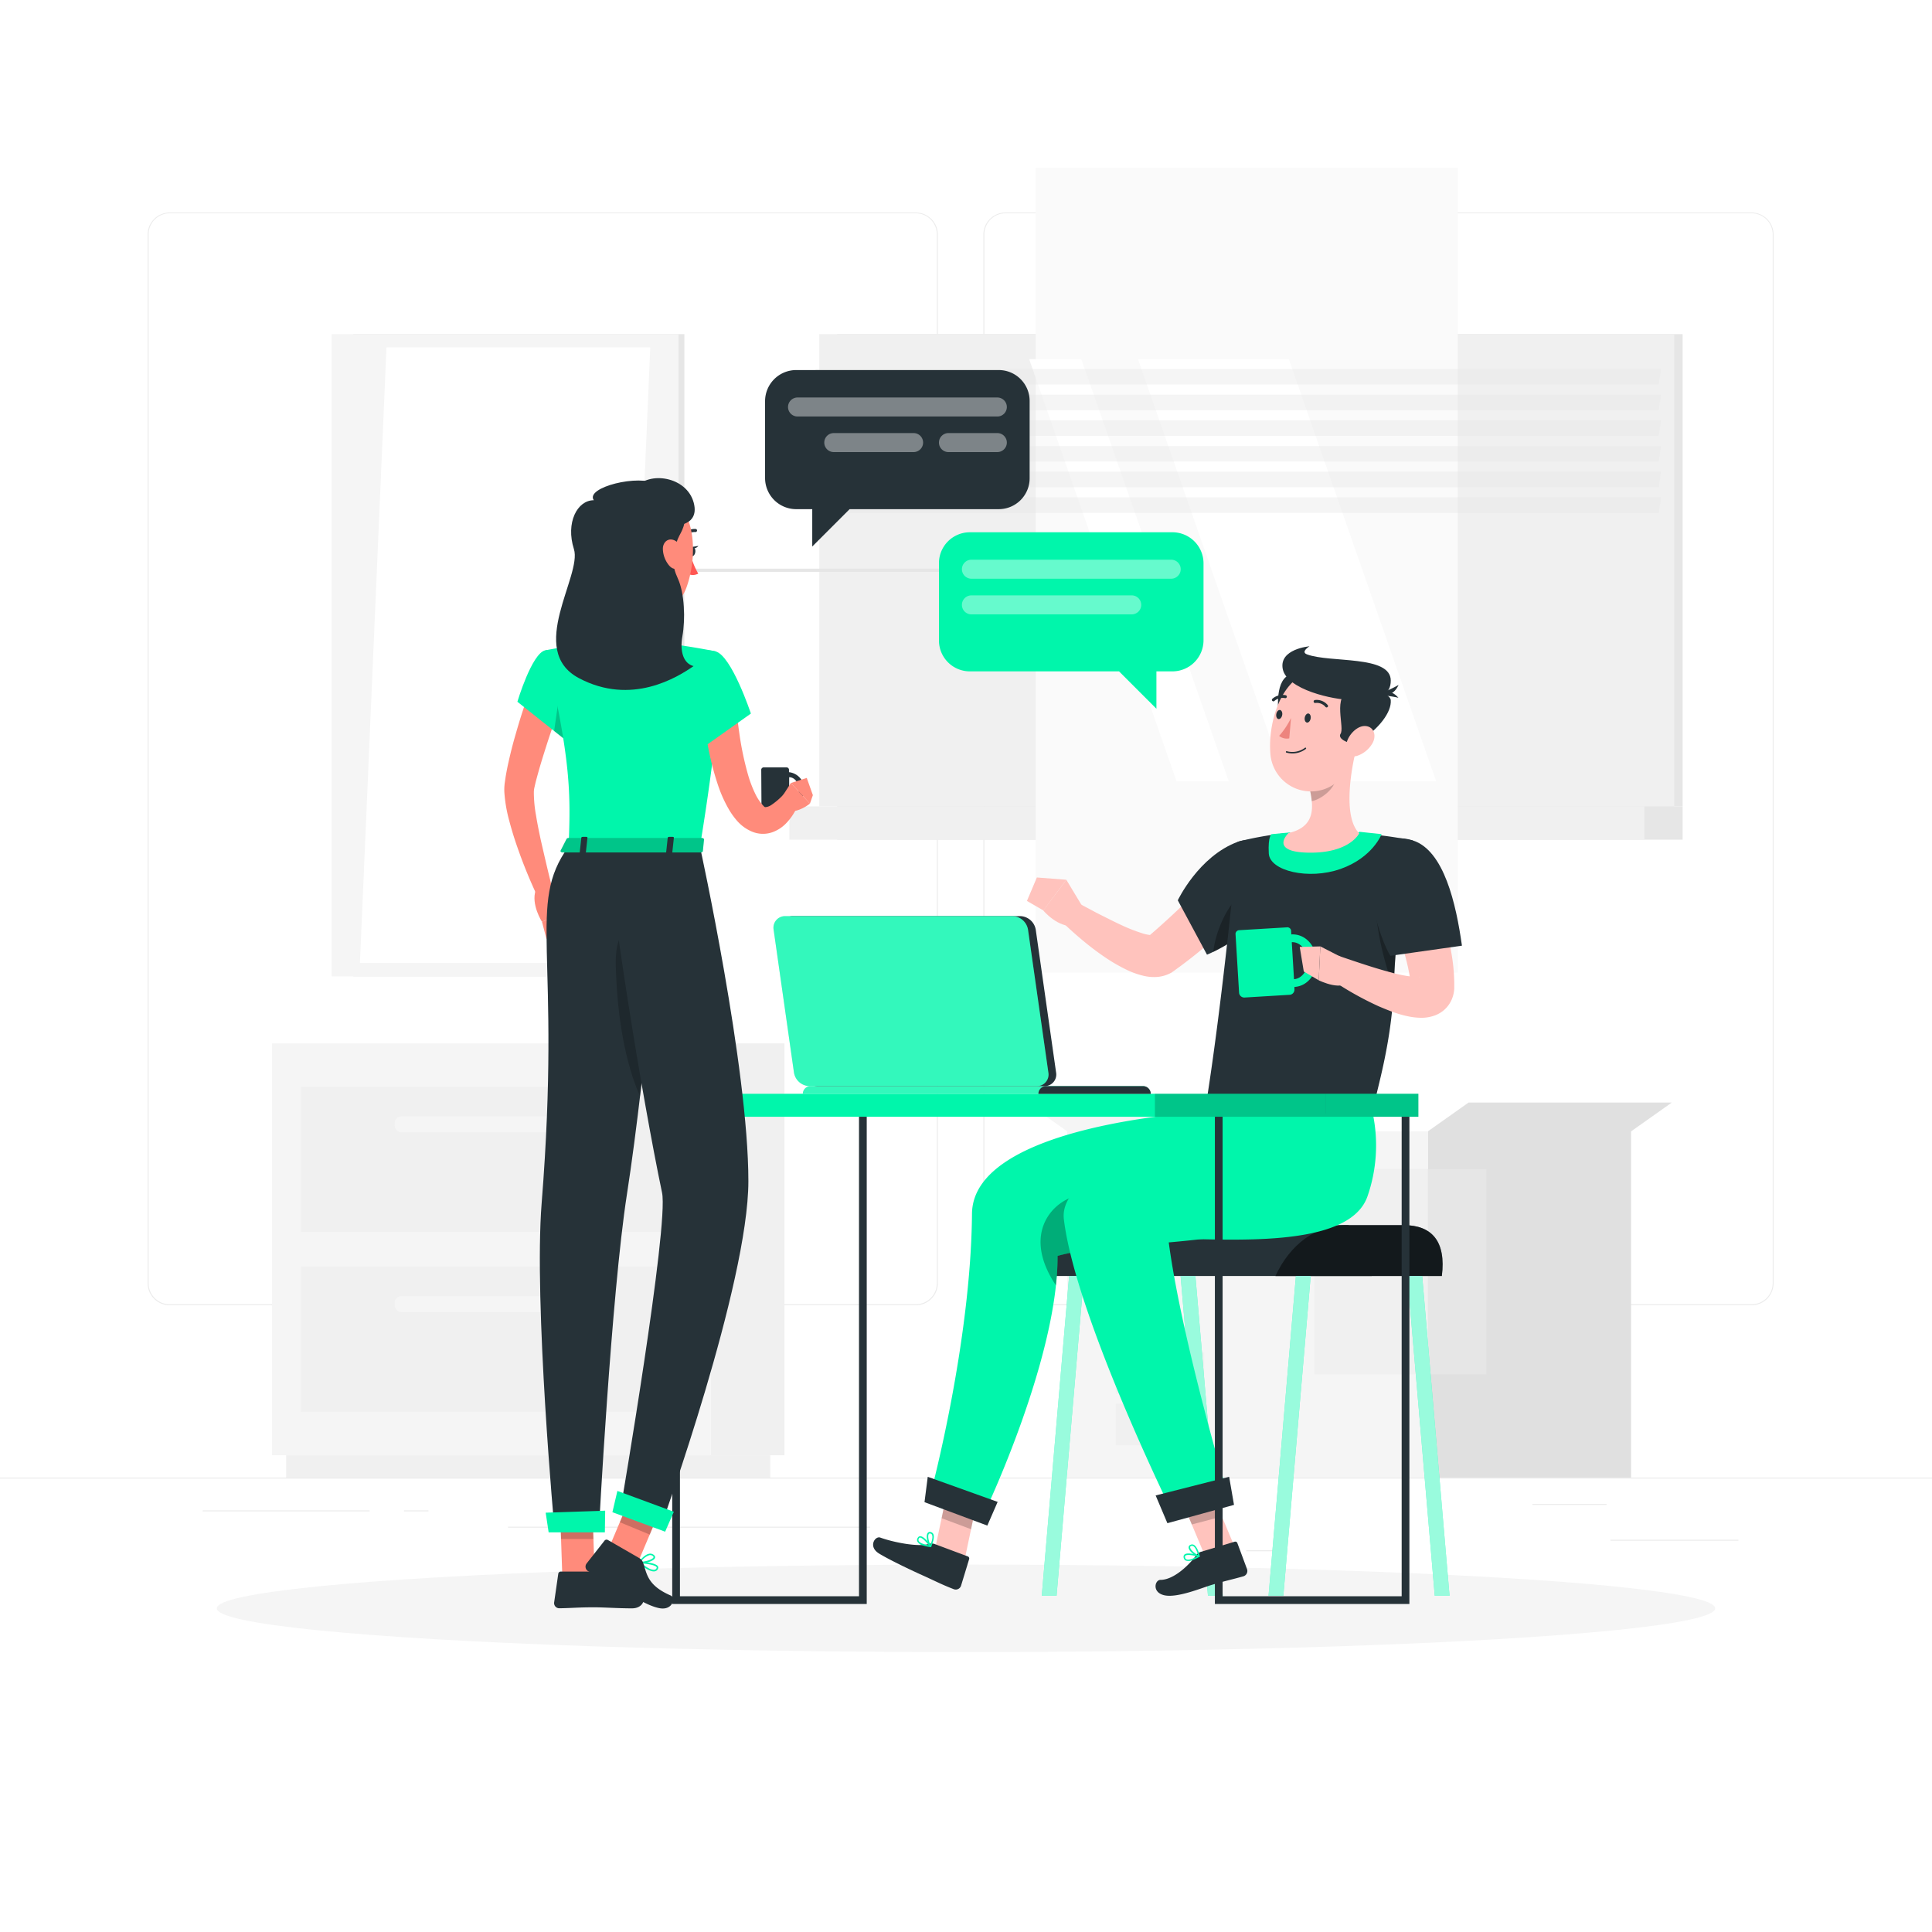 <svg xmlns="http://www.w3.org/2000/svg" xmlns:svgjs="http://svgjs.com/svgjs" xmlns:xlink="http://www.w3.org/1999/xlink" id="freepik_stories-co-workers" class="animated" version="1.1" viewBox="0 0 500 500"><style>@keyframes slideDown{0%{opacity:0;transform:translateY(-30px)}}@keyframes floating{0%{opacity:1;transform:translateY(0)}50%{transform:translateY(-10px)}}svg#freepik_stories-co-workers:not(.animated) .animable{opacity:0}svg#freepik_stories-co-workers.animated #freepik--Shadow--inject-83,svg#freepik_stories-co-workers.animated #freepik--background-complete--inject-83{animation:1s 1 forwards cubic-bezier(.36,-.01,.5,1.38) slideDown;animation-delay:0s}svg#freepik_stories-co-workers.animated #freepik--Chat--inject-83{animation:1s 1 forwards cubic-bezier(.36,-.01,.5,1.38) slideDown,1.5s Infinite linear floating;animation-delay:0s,1s}svg#freepik_stories-co-workers.animated #freepik--Desk--inject-83,svg#freepik_stories-co-workers.animated #freepik--character-1--inject-83,svg#freepik_stories-co-workers.animated #freepik--character-2--inject-83{animation:1s 1 forwards cubic-bezier(.36,-.01,.5,1.38) slideDown;animation-delay:0s}</style><g style="transform-origin:250px 228.23px 0" id="freepik--background-complete--inject-83" class="animable"><rect id="el5nww6um2l3y" width="500" height=".25" y="382.4" class="animable" style="fill:#ebebeb;transform-origin:250px 382.525px 0"/><rect id="ellb8m21jj84h" width="33.12" height=".25" x="416.78" y="398.49" class="animable" style="fill:#ebebeb;transform-origin:433.34px 398.615px 0"/><rect id="el0hvi9lmmapu" width="8.69" height=".25" x="322.53" y="401.21" class="animable" style="fill:#ebebeb;transform-origin:326.875px 401.335px 0"/><rect id="elq0kq1gods9o" width="19.19" height=".25" x="396.59" y="389.21" class="animable" style="fill:#ebebeb;transform-origin:406.185px 389.335px 0"/><rect id="elw0hd075tqro" width="43.19" height=".25" x="52.46" y="390.89" class="animable" style="fill:#ebebeb;transform-origin:74.055px 391.015px 0"/><rect id="el9n9peao6iyt" width="6.33" height=".25" x="104.56" y="390.89" class="animable" style="fill:#ebebeb;transform-origin:107.725px 391.015px 0"/><rect id="elbk5upakqlai" width="93.68" height=".25" x="131.47" y="395.11" class="animable" style="fill:#ebebeb;transform-origin:178.31px 395.235px 0"/><path id="eltm49bxt5jfh" d="M237,337.8H43.91a5.71,5.71,0,0,1-5.7-5.71V60.66A5.71,5.71,0,0,1,43.91,55H237a5.71,5.71,0,0,1,5.71,5.71V332.09A5.71,5.71,0,0,1,237,337.8ZM43.91,55.2a5.46,5.46,0,0,0-5.45,5.46V332.09a5.46,5.46,0,0,0,5.45,5.46H237a5.47,5.47,0,0,0,5.46-5.46V60.66A5.47,5.47,0,0,0,237,55.2Z" class="animable" style="fill:#ebebeb;transform-origin:140.46px 196.4px 0"/><path id="eladv8med6yo4" d="M453.31,337.8H260.21a5.72,5.72,0,0,1-5.71-5.71V60.66A5.72,5.72,0,0,1,260.21,55h193.1A5.71,5.71,0,0,1,459,60.66V332.09A5.71,5.71,0,0,1,453.31,337.8ZM260.21,55.2a5.47,5.47,0,0,0-5.46,5.46V332.09a5.47,5.47,0,0,0,5.46,5.46h193.1a5.47,5.47,0,0,0,5.46-5.46V60.66a5.47,5.47,0,0,0-5.46-5.46Z" class="animable" style="fill:#ebebeb;transform-origin:356.75px 196.4px 0"/><g id="el6vwbzkvo3bh"><rect id="eltt99av3rque" width="218.79" height="122.22" x="216.67" y="86.47" class="animable" style="fill:#e6e6e6;transform-origin:326.065px 147.58px 0;transform:rotate(180deg)"/></g><g id="elqq5t8v7e3mp"><rect id="eld54iki9zmo8" width="221.26" height="122.22" x="212.03" y="86.47" class="animable" style="fill:#f0f0f0;transform-origin:322.66px 147.58px 0;transform:rotate(180deg)"/></g><g id="elycdc60fn8e"><rect id="elu8xw91czcpg" width="218.79" height="8.62" x="216.67" y="208.69" class="animable" style="fill:#e6e6e6;transform-origin:326.065px 213px 0;transform:rotate(180deg)"/></g><g id="eld3c32a96hyg"><rect id="eleb2a2dtln6" width="221.26" height="8.62" x="204.3" y="208.69" class="animable" style="fill:#f0f0f0;transform-origin:314.93px 213px 0;transform:rotate(180deg)"/></g><g id="elapyb6w9f1ko"><rect id="el07ohihfpppy7" width="109.23" height="208.27" x="268.04" y="43.45" class="animable" style="fill:#fafafa;transform-origin:322.655px 147.585px 0;transform:rotate(90deg)"/></g><polygon id="elfjh1s2jdbf" points="371.68 202.19 333.55 92.96 294.52 92.96 332.65 202.19 371.68 202.19" class="animable" style="fill:#fff;transform-origin:333.1px 147.575px 0"/><path id="el35kroze13cy" d="M423.78,140.77a.47.47,0,0,0,.47-.47V97.19a.47.47,0,0,0-.93,0V140.3A.47.47,0,0,0,423.78,140.77Z" class="animable" style="fill:#f0f0f0;transform-origin:423.785px 118.779px 0"/><polygon id="elk85elmdpuoo" points="317.99 202.19 279.85 92.96 266.35 92.96 304.49 202.19 317.99 202.19" class="animable" style="fill:#fff;transform-origin:292.17px 147.575px 0"/><g id="el3f2ecpy1bm4"><rect id="elopea8hkt77" width="109.23" height=".82" x="164.32" y="147.17" class="animable" style="fill:#e6e6e6;transform-origin:218.935px 147.58px 0;transform:rotate(90deg)"/></g><g id="el8w7v5bmftni"><polygon id="elvj9308o7hcb" points="210.49 99.51 429.28 99.51 429.88 95.49 211.09 95.49 210.49 99.51" class="animable" style="fill:#e6e6e6;opacity:.4;transform-origin:320.185px 97.5px 0"/></g><g id="eltr9wvree5zc"><polygon id="eljozlgjoqfp" points="210.49 106.16 429.28 106.16 429.88 102.13 211.09 102.13 210.49 106.16" class="animable" style="fill:#e6e6e6;opacity:.4;transform-origin:320.185px 104.145px 0"/></g><g id="ely1fmscn53w8"><polygon id="elscijitq57c" points="210.49 112.8 429.28 112.8 429.88 108.78 211.09 108.78 210.49 112.8" class="animable" style="fill:#e6e6e6;opacity:.4;transform-origin:320.185px 110.79px 0"/></g><g id="el7lfdyyh88h9"><polygon id="els9q60btpzkr" points="210.49 119.44 429.28 119.44 429.88 115.42 211.09 115.42 210.49 119.44" class="animable" style="fill:#e6e6e6;opacity:.4;transform-origin:320.185px 117.43px 0"/></g><g id="el2mfa3134jle"><polygon id="el0mkpqshinhz" points="210.49 126.09 429.28 126.09 429.88 122.06 211.09 122.06 210.49 126.09" class="animable" style="fill:#e6e6e6;opacity:.4;transform-origin:320.185px 124.075px 0"/></g><g id="el9725mnduygb"><polygon id="elbm1nl0bfkd" points="210.49 132.73 429.28 132.73 429.88 128.71 211.09 128.71 210.49 132.73" class="animable" style="fill:#e6e6e6;opacity:.4;transform-origin:320.185px 130.72px 0"/></g><rect id="eleqwp05vtbwv" width="52.6" height="89.59" x="369.52" y="292.8" class="animable" style="fill:#e0e0e0;transform-origin:395.82px 337.595px 0"/><polygon id="eloxo4ha1uu9o" points="422.12 292.8 369.52 292.8 380.08 285.33 432.68 285.33 422.12 292.8" class="animable" style="fill:#e0e0e0;transform-origin:401.1px 289.065px 0"/><polygon id="elc7pb40maxt" points="318.25 285.33 265.65 285.33 276.21 292.8 328.81 292.8 318.25 285.33" class="animable" style="fill:#f5f5f5;transform-origin:297.23px 289.065px 0"/><g id="elar935y9a24n"><rect id="elijylgwghl8p" width="93.32" height="89.59" x="276.21" y="292.8" class="animable" style="fill:#f5f5f5;transform-origin:322.87px 337.595px 0;transform:rotate(180deg)"/></g><g id="elxxydl8m9xng"><rect id="elr50c1yento" width="29.36" height="53.13" x="340.16" y="302.54" class="animable" style="fill:#f0f0f0;transform-origin:354.84px 329.105px 0;transform:rotate(180deg)"/></g><g id="elzecp9aj5o4"><rect id="ela8195nkxoxs" width="10.72" height="10.72" x="288.78" y="350.03" class="animable" style="fill:#f0f0f0;transform-origin:294.14px 355.39px 0;transform:rotate(180deg)"/></g><g id="elx1sl6dwhub"><rect id="elt8u3a4ux5ba" width="10.72" height="10.72" x="288.78" y="363.3" class="animable" style="fill:#f0f0f0;transform-origin:294.14px 368.66px 0;transform:rotate(180deg)"/></g><g id="elgaba5wwyd8b"><rect id="ell472x8almxq" width="10.72" height="10.72" x="300.95" y="350.03" class="animable" style="fill:#f0f0f0;transform-origin:306.31px 355.39px 0;transform:rotate(180deg)"/></g><g id="elp6rnvcp1ed"><rect id="eldmsh0ic0zu" width="10.72" height="10.72" x="300.95" y="363.3" class="animable" style="fill:#f0f0f0;transform-origin:306.31px 368.66px 0;transform:rotate(180deg)"/></g><rect id="elyysj5kbr5os" width="15.15" height="53.13" x="369.52" y="302.54" class="animable" style="fill:#e6e6e6;transform-origin:377.095px 329.105px 0"/><g id="elenzeri3j1w5"><rect id="elxgfpsicc80j" width="19.09" height="106.58" x="183.92" y="270.03" class="animable" style="fill:#f0f0f0;transform-origin:193.465px 323.32px 0;transform:rotate(180deg)"/></g><g id="el9rwkc57nz"><rect id="el4p26kt1u09o" width="125.28" height="5.79" x="74.06" y="376.61" class="animable" style="fill:#f0f0f0;transform-origin:136.7px 379.505px 0;transform:rotate(180deg)"/></g><rect id="ely6cs631r7gp" width="113.53" height="106.58" x="70.39" y="270.03" class="animable" style="fill:#f5f5f5;transform-origin:127.155px 323.32px 0"/><rect id="elxaz2yrrq6ll" width="98.52" height="37.57" x="77.89" y="281.28" class="animable" style="fill:#f0f0f0;transform-origin:127.15px 300.065px 0"/><rect id="el38mfd9q33nk" width="98.52" height="37.57" x="77.89" y="327.79" class="animable" style="fill:#f0f0f0;transform-origin:127.15px 346.575px 0"/><g id="el7gffv1w9ugc"><rect id="eladn7781y7a6" width="50" height="4.11" x="102.15" y="288.93" class="animable" rx="1.69" style="fill:#f5f5f5;transform-origin:127.15px 290.985px 0;transform:rotate(180deg)"/></g><g id="elkgz6nk0u2e"><rect id="elxsgkg4jz95" width="50" height="4.11" x="102.15" y="335.44" class="animable" rx="1.69" style="fill:#f5f5f5;transform-origin:127.15px 337.495px 0;transform:rotate(180deg)"/></g><g id="elok2xz7wewh"><rect id="elco021n3qfxt" width="85.69" height="166.2" x="91.43" y="86.47" class="animable" style="fill:#e6e6e6;transform-origin:134.275px 169.57px 0;transform:rotate(180deg)"/></g><g id="el97mkflvvv"><rect id="el0fiajzuplm49" width="89.79" height="166.2" x="85.82" y="86.47" class="animable" style="fill:#f5f5f5;transform-origin:130.715px 169.57px 0;transform:rotate(180deg)"/></g><polygon id="el3rwq6plmf22" points="161.41 249.23 168.29 89.91 100.02 89.91 93.15 249.23 161.41 249.23" class="animable" style="fill:#fff;transform-origin:130.72px 169.57px 0"/></g><g style="transform-origin:250px 416.24px 0" id="freepik--Shadow--inject-83" class="animable"><ellipse style="fill:#f5f5f5;transform-origin:250px 416.24px 0" id="freepik--path--inject-83" cx="250" cy="416.24" class="animable" rx="193.89" ry="11.32"/></g><g style="transform-origin:254.735px 139.595px 0" id="freepik--Chat--inject-83" class="animable"><path id="el5ovstk7uweo" d="M303.49,137.75H251a8,8,0,0,0-8,8v20a8,8,0,0,0,8,8h38.61l9.67,9.67v-9.67h4.19a8.06,8.06,0,0,0,8-8v-20A8.05,8.05,0,0,0,303.49,137.75Z" class="animable" style="fill:#00f6ab;transform-origin:277.235px 160.585px 0"/><g id="elxckhmxqywao"><path id="el5bq7dehfrw7" d="M303.11,149.77H251.4a2.47,2.47,0,0,1-2.46-2.46h0a2.47,2.47,0,0,1,2.46-2.46h51.71a2.47,2.47,0,0,1,2.46,2.46h0A2.47,2.47,0,0,1,303.11,149.77Z" class="animable" style="fill:#fff;opacity:.4;transform-origin:277.255px 147.31px 0"/></g><g id="elychrttpsmw"><path id="elkxk3834dc3j" d="M292.89,159H251.4a2.46,2.46,0,0,1-2.46-2.46h0a2.47,2.47,0,0,1,2.46-2.46h41.49a2.47,2.47,0,0,1,2.46,2.46h0A2.46,2.46,0,0,1,292.89,159Z" class="animable" style="fill:#fff;opacity:.4;transform-origin:272.145px 156.54px 0"/></g><path id="el6jo8l8yy3od" d="M206,95.77h52.47a8,8,0,0,1,8,8v20a8,8,0,0,1-8,8H219.88l-9.67,9.67v-9.67H206a8.06,8.06,0,0,1-8-8v-20A8.06,8.06,0,0,1,206,95.77Z" class="animable" style="fill:#263238;transform-origin:232.235px 118.605px 0"/><g id="elk916fs3qcqh"><path id="el0uu2og3i5nsa" d="M206.4,107.79h51.71a2.46,2.46,0,0,0,2.46-2.46h0a2.47,2.47,0,0,0-2.46-2.46H206.4a2.47,2.47,0,0,0-2.46,2.46h0A2.46,2.46,0,0,0,206.4,107.79Z" class="animable" style="fill:#fff;opacity:.4;transform-origin:232.255px 105.33px 0"/></g><g id="elvbh19d9zx38"><path id="el36227gv8iw3" d="M245.45,117h12.66a2.47,2.47,0,0,0,2.46-2.46h0a2.46,2.46,0,0,0-2.46-2.46H245.45a2.46,2.46,0,0,0-2.45,2.46h0A2.46,2.46,0,0,0,245.45,117Z" class="animable" style="fill:#fff;opacity:.4;transform-origin:251.785px 114.54px 0"/></g><g id="el3glq7cwz59l"><path id="elz2g5mvq7vgp" d="M215.78,117h20.66a2.47,2.47,0,0,0,2.46-2.46h0a2.46,2.46,0,0,0-2.46-2.46H215.78a2.46,2.46,0,0,0-2.46,2.46h0A2.46,2.46,0,0,0,215.78,117Z" class="animable" style="fill:#fff;opacity:.4;transform-origin:226.11px 114.54px 0"/></g></g><g style="transform-origin:302.155px 290.124px 0" id="freepik--character-2--inject-83" class="animable"><path id="el8axvs69i3vw" d="M355,330.22H265.85c3.75-8.16,10.57-13.16,17.94-13.16H349Z" class="animable" style="fill:#263238;transform-origin:310.425px 323.64px 0"/><polygon id="elq2tg9chiif" points="312.62 412.97 316.45 412.97 309.37 330.21 305.54 330.21 312.62 412.97" class="animable" style="fill:#00f6ab;transform-origin:310.995px 371.59px 0"/><g id="elf3fkslrir7r"><polygon id="elggsdwdpkx6h" points="312.62 412.97 316.45 412.97 309.37 330.21 305.54 330.21 312.62 412.97" class="animable" style="fill:#fff;opacity:.6;transform-origin:310.995px 371.59px 0"/></g><polygon id="el058mbc2qz1g6" points="273.44 412.97 269.61 412.97 276.69 330.21 280.52 330.21 273.44 412.97" class="animable" style="fill:#00f6ab;transform-origin:275.065px 371.59px 0"/><g id="elazwc3fx5ixc"><polygon id="el2jfuiwa7ljq" points="273.44 412.97 269.61 412.97 276.69 330.21 280.52 330.21 273.44 412.97" class="animable" style="fill:#fff;opacity:.6;transform-origin:275.065px 371.59px 0"/></g><path id="ele6i3uppi00t" d="M373.15,330.22H330.09c3.75-8.16,10.56-13.16,17.93-13.16h15.24c7.37,0,11,4.25,9.89,13.16Z" class="animable" style="fill:#263238;transform-origin:351.718px 323.64px 0"/><g id="el341hzku4ni"><path id="ellpaawoz31t" d="M373.15,330.22H330.09c3.75-8.16,10.56-13.16,17.93-13.16h15.24c7.37,0,11,4.25,9.89,13.16Z" class="animable" style="opacity:.5;transform-origin:351.718px 323.64px 0"/></g><polygon id="elvjf5cnbzpck" points="371.31 412.97 375.14 412.97 368.06 330.21 364.23 330.21 371.31 412.97" class="animable" style="fill:#00f6ab;transform-origin:369.685px 371.59px 0"/><g id="elgkpdqcn4n0p"><polygon id="els1vnkif911a" points="371.31 412.97 375.14 412.97 368.06 330.21 364.23 330.21 371.31 412.97" class="animable" style="fill:#fff;opacity:.6;transform-origin:369.685px 371.59px 0"/></g><polygon id="elymsnnvpqv3" points="332.13 412.97 328.3 412.97 335.38 330.21 339.21 330.21 332.13 412.97" class="animable" style="fill:#00f6ab;transform-origin:333.755px 371.59px 0"/><g id="el07vbkomcytbv"><polygon id="el9mxy0uwnqgf" points="332.13 412.97 328.3 412.97 335.38 330.21 339.21 330.21 332.13 412.97" class="animable" style="fill:#fff;opacity:.6;transform-origin:333.755px 371.59px 0"/></g><polygon id="el7of7149a8bt" points="249.41 404.77 241.78 401.92 245.71 383.31 253.33 386.16 249.41 404.77" class="animable" style="fill:#ffc3bd;transform-origin:247.555px 394.04px 0"/><path id="eljmenw7k2s5" d="M241.88,399.59l8.55,3.19a.58.58,0,0,1,.38.73l-2.11,6.92a1.44,1.44,0,0,1-1.84.86c-3-1.16-4.15-1.79-7.8-3.46-2.25-1-8.68-4-11.58-5.79s-1-4.62.35-4.11c3.29,1.19,9.78,2.52,12.56,1.64A2.3,2.3,0,0,1,241.88,399.59Z" class="animable" style="fill:#263238;transform-origin:238.399px 404.623px 0"/><g id="elg9anmueokwh"><polygon id="elhlk0lutcdhf" points="253.33 386.16 245.7 383.32 243.69 392.91 251.31 395.76 253.33 386.16" class="animable" style="opacity:.2;transform-origin:248.51px 389.54px 0"/></g><path id="elkkir2j7ko8a" d="M311.69,287.77s-59.95,3.05-60.14,26.36c-.28,33.51-10.61,72.05-10.61,72.05l14.15,4.64s18.78-39.63,18.6-65.79c16.44-4.64,59.14-1.62,64.17-15.24a44.79,44.79,0,0,0,1.89-22Z" class="animable" style="fill:#00f6ab;transform-origin:290.643px 339.295px 0"/><g id="elnvkpopnux9l"><path id="elsa5mzwry6de" d="M280.86,309.17s1.5,6.73,2.55,14.11a66.18,66.18,0,0,0-9.73,1.75,67.06,67.06,0,0,1-.41,7.61C263.49,318.06,274,309.17,280.86,309.17Z" class="animable" style="opacity:.3;transform-origin:276.353px 320.905px 0"/></g><polygon id="ele9m5rbdut0d" points="255.52 394.82 239.26 388.76 240.1 382.2 258.19 388.69 255.52 394.82" class="animable" style="fill:#263238;transform-origin:248.725px 388.51px 0"/><path id="ele6npljee2gn" d="M238.68,399.91a10.65,10.65,0,0,0,2.13.48.18.18,0,0,0,.19-.09.17.17,0,0,0,0-.2c-.18-.26-1.78-2.54-2.85-2.52a.68.68,0,0,0-.6.35,1,1,0,0,0-.14,1A2.21,2.21,0,0,0,238.68,399.91Zm1.74,0c-1.46-.23-2.45-.65-2.67-1.14a.66.66,0,0,1,.11-.68.3.3,0,0,1,.28-.17C238.72,398,239.75,399.06,240.42,400Z" class="animable" style="fill:#00f6ab;transform-origin:239.184px 398.986px 0"/><path id="eltsjwbij96gi" d="M240.77,400.38a.14.14,0,0,0,.09,0,.21.21,0,0,0,.15-.11c0-.09,1-2.21.54-3.24a1,1,0,0,0-.66-.53.73.73,0,0,0-.85.3c-.48.76.06,2.78.65,3.51A.16.16,0,0,0,240.77,400.38Zm.11-3.47a.51.51,0,0,1,.32.29c.3.62-.11,1.89-.4,2.61-.45-.81-.76-2.3-.44-2.8a.35.35,0,0,1,.44-.13Z" class="animable" style="fill:#00f6ab;transform-origin:240.763px 398.424px 0"/><path id="elp8fmuwahyna" d="M331.16,226c-2.09,2.44-4.19,4.63-6.35,6.89s-4.37,4.4-6.66,6.51-4.62,4.19-7,6.19-4.92,3.94-7.52,5.8l-.44.31-.19.1a8.91,8.91,0,0,1-4.14,1.06,11.76,11.76,0,0,1-2.91-.32,21.7,21.7,0,0,1-4.21-1.48,44.58,44.58,0,0,1-6.53-3.85c-2-1.39-3.87-2.86-5.67-4.39S276,239.72,274.3,238l3.75-4.82,5.9,3.14c2,1,3.93,2,5.88,2.91a44.87,44.87,0,0,0,5.69,2.27,10.12,10.12,0,0,0,2.33.5c.28,0,.49,0,.48,0s-.3-.07-.86.21l-.62.41c2.2-1.84,4.36-3.79,6.5-5.77s4.24-4.06,6.33-6.15,4.15-4.22,6.19-6.36,4.1-4.34,6.05-6.42Z" class="animable" style="fill:#ffc3bd;transform-origin:302.73px 235.391px 0"/><path id="elkju1e50n7xd" d="M280.43,235.08l-4.47-7.4L270,235.63s3.73,4.56,8.13,4Z" class="animable" style="fill:#ffc3bd;transform-origin:275.215px 233.679px 0"/><polygon id="elr2agb71lwy" points="268.34 227.09 265.77 233.16 270.04 235.63 275.96 227.68 268.34 227.09" class="animable" style="fill:#ffc3bd;transform-origin:270.865px 231.36px 0"/><path id="elw8lj8qocgs" d="M320.32,217.87C310.19,221.61,304.81,233,304.81,233l7.56,14.07c7.25-3.05,16.8-10.43,19.56-15.11C336.17,224.8,328.23,215,320.32,217.87Z" class="animable" style="fill:#263238;transform-origin:318.961px 232.214px 0"/><g id="elbyrbgut3h7v"><path id="elu9rcxdjyt" d="M321.09,231.91c1.3-.69-.16,6-1.48,11.26a52.36,52.36,0,0,1-5.61,3.2C314.47,241.34,317.79,233.66,321.09,231.91Z" class="animable" style="opacity:.3;transform-origin:317.798px 239.115px 0"/></g><polygon id="elr9inso0l01" points="319.83 401.05 311.86 402.69 304.43 385 312.39 383.36 319.83 401.05" class="animable" style="fill:#ffc3bd;transform-origin:312.13px 393.025px 0"/><path id="elcf34jb9txnn" d="M310.76,401.62,319.5,399a.57.57,0,0,1,.73.35l2.52,6.79a1.44,1.44,0,0,1-.94,1.8c-3.06.87-4.57,1.13-8.41,2.29-2.37.72-8.66,3.34-12,2.64s-2.55-4-1.07-4c3.5,0,7.56-4,9.23-6.36A2.34,2.34,0,0,1,310.76,401.62Z" class="animable" style="fill:#263238;transform-origin:310.936px 405.977px 0"/><path id="elzsyp14xfric" d="M308.41,403.82a10.24,10.24,0,0,0,2-.91.19.19,0,0,0,.09-.18.18.18,0,0,0-.13-.16c-.3-.1-3-.94-3.8-.28a.71.71,0,0,0-.26.64,1.05,1.05,0,0,0,.52.92A2.24,2.24,0,0,0,308.41,403.82Zm1.41-1c-1.31.7-2.35,1-2.82.71a.66.66,0,0,1-.32-.61.29.29,0,0,1,.12-.31C307.25,402.23,308.74,402.5,309.82,402.8Z" class="animable" style="fill:#00f6ab;transform-origin:308.403px 403.009px 0"/><path id="elkqs65sket5e" d="M310.36,402.93a.18.18,0,0,0,.07-.05.18.18,0,0,0,.06-.17c0-.1-.53-2.39-1.54-2.91a.94.94,0,0,0-.85,0,.73.73,0,0,0-.49.75c.08.9,1.73,2.17,2.65,2.4Zm-2-2.84a.57.57,0,0,1,.44.05c.6.3,1.05,1.57,1.26,2.31-.85-.36-2-1.36-2.05-2,0-.11,0-.25.27-.36Z" class="animable" style="fill:#00f6ab;transform-origin:309.05px 401.324px 0"/><g id="elu8qoakh8e1"><polygon id="elp8q8gznvru" points="312.39 383.36 304.43 385 308.44 394.53 316.23 392.48 312.39 383.36" class="animable" style="opacity:.2;transform-origin:310.33px 388.945px 0"/></g><path id="el8zesebab0u" d="M332,287.83S273.2,298,275.33,315.57C278.4,340.92,304,392.72,304,392.72l14.53-3.3s-12.91-42.9-16.18-68.85c15.11,0,46.46,2.84,51.49-10.78a40.09,40.09,0,0,0,1.43-21.61Z" class="animable" style="fill:#00f6ab;transform-origin:315.701px 340.275px 0"/><polygon id="elo029sj8jpgl" points="319.36 389.46 302.12 394.2 299.08 387.02 318.1 382.19 319.36 389.46" class="animable" style="fill:#263238;transform-origin:309.22px 388.195px 0"/><path id="elk3m6nw74ilk" d="M311.74,288.18h43.48c.31-3.88,4.81-16.51,5.48-32.6A206.39,206.39,0,0,1,365,220.12l.6-2.62s-2.2-.45-5.36-.92c-2.62-.38-5.91-.77-9.13-.93a162.64,162.64,0,0,0-18.48,0c-2.84.27-5.62.74-7.83,1.17-2.83.57-4.5,1.05-4.5,1.05S316.45,259.67,311.74,288.18Z" class="animable" style="fill:#263238;transform-origin:338.67px 251.784px 0"/><g id="elqc4zqnfskio"><path id="elrlesp2u6tic" d="M360.7,255.59A206.38,206.38,0,0,1,365,220.12c-2.9-.25-7.87,0-8.7,4.73C355.44,229.89,355.37,241.67,360.7,255.59Z" class="animable" style="opacity:.3;transform-origin:360.432px 237.822px 0"/></g><path id="elkvf7d4neq5e" d="M368.61,223.59c1.11,2.5,2,4.85,2.85,7.31s1.64,4.92,2.31,7.45,1.3,5.09,1.75,7.75a48,48,0,0,1,.84,8.33v.9l0,.58a9,9,0,0,1-.18,1.27,8.07,8.07,0,0,1-.45,1.43,7.58,7.58,0,0,1-1.93,2.71,7.81,7.81,0,0,1-2.47,1.48,10.07,10.07,0,0,1-3.72.6,17.05,17.05,0,0,1-2.66-.27,27.21,27.21,0,0,1-4.31-1.17c-1.32-.47-2.57-1-3.79-1.51a82.6,82.6,0,0,1-13.49-7.75l2.85-5.4c4.59,1.55,9.27,3.18,13.78,4.36a32.63,32.63,0,0,0,6.31,1.18,5.35,5.35,0,0,0,1,0c.22,0,.35-.14-.06,0a2.47,2.47,0,0,0-.88.51,3.48,3.48,0,0,0-.88,1.19,2.43,2.43,0,0,0-.18.54,1.46,1.46,0,0,0-.07.34.52.52,0,0,0,0,.11v-.11l-.05-.39a49.81,49.81,0,0,0-1.21-6.44c-.55-2.21-1.22-4.47-1.93-6.71s-1.5-4.51-2.3-6.76-1.68-4.54-2.48-6.64Z" class="animable" style="fill:#ffc3bd;transform-origin:359.86px 243.497px 0"/><path id="eln1bqt66un4" d="M365.62,217.5c-7.91-2.5-13,3.82-10.79,14.8s5,15.06,5,15.06l18.52-2.62C376.84,234,373.73,220.06,365.62,217.5Z" class="animable" style="fill:#263238;transform-origin:366.331px 232.158px 0"/><path id="el5aqvhzk74pl" d="M351.44,215.58l.4-.31,5.72.61s-2.33,6.08-10.62,9-18.34.51-18.58-4,.72-5,.72-5l4.73-.44.3.51Z" class="animable" style="fill:#00f6ab;transform-origin:342.941px 220.713px 0"/><path id="elh92exp7dqbs" d="M350.73,194.93l-4.94,4.1-6.74,5.59a21.92,21.92,0,0,1,.43,2.72c.36,3.65-.58,7-6,8.25,0,0-5.29,4.94,5.28,5.08s13-5,13-5C347.81,211.73,349.36,200.88,350.73,194.93Z" class="animable" style="fill:#ffc3bd;transform-origin:341.958px 207.801px 0"/><g id="elq570tq5hbhs"><path id="els4599hh2ux" d="M339.05,204.62a21.92,21.92,0,0,1,.43,2.72c2.51-.5,5.87-3.18,6.22-5.75a12.11,12.11,0,0,0,.09-2.56Z" class="animable" style="opacity:.2;transform-origin:342.435px 203.185px 0"/></g><path id="elrmf2egbochp" d="M334.2,188.06c-.82.55-2.75-1.72-3.35-3.39-.14-2-.89-10.14,4.33-10.38,4.19-.19,8.68,1.7,8.53,3.68C343.51,180.37,340.9,183.63,334.2,188.06Z" class="animable" style="fill:#263238;transform-origin:337.223px 181.21px 0"/><path id="elb0vwk4wtvm" d="M352.77,186.36c-1.72,7.91-2.32,12.61-7,16.22a10.53,10.53,0,0,1-17-7.58c-.61-7.36,2.3-19.05,10.62-21.29A10.64,10.64,0,0,1,352.77,186.36Z" class="animable" style="fill:#ffc3bd;transform-origin:340.874px 189.046px 0"/><path id="elp30qff4at8" d="M351.2,192.33c-.83.53-5.08-.72-4.33-2.33,1.33-1.53-2.31-10.2,2.78-11.39,4.08-1,10.13.62,10.28,2.6C360.15,184.22,357.09,188.56,351.2,192.33Z" class="animable" style="fill:#263238;transform-origin:353.361px 185.38px 0"/><path id="elo7p450dehz" d="M349.7,181.13c-4.57,0-16.67-2.64-17.73-8-1-5.2,6.93-5.87,6.93-5.87s-2.39,1.44-.66,2.09c6,2.25,21.68.14,21.69,6.78C359.93,179.77,357.23,181.13,349.7,181.13Z" class="animable" style="fill:#263238;transform-origin:345.906px 174.195px 0"/><path id="el70kj1hskv4" d="M357.21,179.93c.12-.29,2.13-2.21,4.7.65A27.53,27.53,0,0,0,357.21,179.93Z" class="animable" style="fill:#263238;transform-origin:359.56px 179.805px 0"/><path id="elaeml9reghbp" d="M357.65,179.26c.19.24,2.68,1.49,4.3-2A28,28,0,0,1,357.65,179.26Z" class="animable" style="fill:#263238;transform-origin:359.8px 178.467px 0"/><path id="elax83w0hndjg" d="M355.2,192.34a7.22,7.22,0,0,1-3.94,3.26c-2.16.7-3.33-1.67-2.63-3.79.64-1.9,2.75-4.13,4.87-3.9S356.27,190.44,355.2,192.34Z" class="animable" style="fill:#ffc3bd;transform-origin:352.067px 191.809px 0"/><path id="elam41dxlbdv" d="M339.2,185.92c-.1.65-.52,1.13-.95,1.08s-.69-.62-.59-1.26.53-1.14.95-1.09S339.3,185.27,339.2,185.92Z" class="animable" style="fill:#263238;transform-origin:338.43px 185.825px 0"/><path id="elgyaycbhs5gh" d="M331.84,185c-.1.65-.52,1.14-.95,1.09s-.69-.62-.59-1.27.53-1.13.95-1.08S331.94,184.4,331.84,185Z" class="animable" style="fill:#263238;transform-origin:331.07px 184.915px 0"/><path id="elwjf4pkofh68" d="M334.11,185.83a20.85,20.85,0,0,1-3.07,4.62,3.18,3.18,0,0,0,2.62.64Z" class="animable" style="fill:#ed847e;transform-origin:332.575px 188.491px 0"/><path id="el5r2zxn8r816" d="M333.67,194.93a5.67,5.67,0,0,0,4.29-1.11.19.19,0,0,0-.25-.29,5.44,5.44,0,0,1-4.69.88.18.18,0,0,0-.23.14.19.19,0,0,0,.13.23A5.53,5.53,0,0,0,333.67,194.93Z" class="animable" style="fill:#263238;transform-origin:335.405px 194.238px 0"/><path id="el2ha6qqv2gys" d="M343.41,183.07a.56.56,0,0,0,.17-.09.38.38,0,0,0,0-.54,3.69,3.69,0,0,0-3.23-1.28.39.39,0,1,0,.13.76,2.93,2.93,0,0,1,2.53,1A.37.37,0,0,0,343.41,183.07Z" class="animable" style="fill:#263238;transform-origin:341.83px 182.109px 0"/><path id="el4badachyeu4" d="M329.45,181.49a.38.38,0,0,0,.35-.07,3.24,3.24,0,0,1,2.74-.75.38.38,0,1,0,.21-.74h0a4,4,0,0,0-3.44.9.37.37,0,0,0-.05.54A.39.39,0,0,0,329.45,181.49Z" class="animable" style="fill:#263238;transform-origin:331.098px 180.676px 0"/><path id="el86sy7rmx6ld" d="M348.38,248.35l-6.68-3.43-.41,8.78s6.62,3.27,8-.28Z" class="animable" style="fill:#ffc3bd;transform-origin:345.29px 249.997px 0"/><path id="elmdbgb7pz2e" d="M334.19,241.83l-.06-1.07A1,1,0,0,0,333,240l-12.25.73a1,1,0,0,0-1,.93l.92,15.23a1.35,1.35,0,0,0,1.42,1.27l11.74-.71A1.34,1.34,0,0,0,335,256l0-.58c3.4-.2,5.88-3.35,5.65-7.16S337.59,241.62,334.19,241.83Zm.7,11.58-.58-9.57c2.1-.12,4,2,4.16,4.55S337,253.28,334.89,253.41Z" class="animable" style="fill:#00f6ab;transform-origin:330.207px 249.075px 0"/><polygon id="elxt39e6f3aur" points="336.37 245.06 337.42 251.43 341.29 253.7 341.7 244.93 336.37 245.06" class="animable" style="fill:#ffc3bd;transform-origin:339.035px 249.315px 0"/></g><g style="transform-origin:269.605px 326.1px 0" id="freepik--Desk--inject-83" class="animable"><g id="el56nu99i1j3h"><rect id="el0mh8u8qq4x9e" width="171.06" height="5.95" x="172.13" y="283.07" class="animable" style="fill:#00f6ab;transform-origin:257.66px 286.045px 0;transform:rotate(180deg)"/></g><rect id="elim88xr263a" width="23.88" height="5.95" x="343.19" y="283.07" class="animable" style="fill:#00f6ab;transform-origin:355.13px 286.045px 0"/><g id="elezz78j1ok1p"><rect id="el50g9cosoqgx" width="68.19" height="5.95" x="298.89" y="283.07" class="animable" style="opacity:.2;transform-origin:332.985px 286.045px 0"/></g><polygon id="elyy51kqtykai" points="364.75 415.11 314.41 415.11 314.41 289.01 316.41 289.01 316.41 413.11 362.75 413.11 362.75 289.01 364.75 289.01 364.75 415.11" class="animable" style="fill:#263238;transform-origin:339.58px 352.06px 0"/><polygon id="elzpnompgklwm" points="224.31 415.11 173.97 415.11 173.97 289.01 175.97 289.01 175.97 413.11 222.31 413.11 222.31 289.01 224.31 289.01 224.31 415.11" class="animable" style="fill:#263238;transform-origin:199.14px 352.06px 0"/><path id="elg5gfo5rfzeh" d="M209.77,281.09h86a2,2,0,0,1,2,2h-90A2,2,0,0,1,209.77,281.09Z" class="animable" style="fill:#00f6ab;transform-origin:252.77px 282.09px 0"/><g id="elox76qhhqnb"><path id="el0ulr14geni9m" d="M209.77,281.09h86a2,2,0,0,1,2,2h-90A2,2,0,0,1,209.77,281.09Z" class="animable" style="fill:#fff;opacity:.2;transform-origin:252.77px 282.09px 0"/></g><path id="elwmvumcr6dx" d="M270.71,281.09h25.11a2,2,0,0,1,2,2H268.74A2,2,0,0,1,270.71,281.09Z" class="animable" style="fill:#263238;transform-origin:283.28px 282.09px 0"/><path id="ellgj5knyc11" d="M205.22,237.09h58.83a4.19,4.19,0,0,1,4,3.5l5.27,37a3,3,0,0,1-3,3.5H211.48a4.18,4.18,0,0,1-4-3.5l-5.27-37A3,3,0,0,1,205.22,237.09Z" class="animable" style="fill:#263238;transform-origin:237.765px 259.09px 0"/><path id="el38eurgh91xt" d="M203.22,237.09h58.83a4.19,4.19,0,0,1,4,3.5l5.27,37a3,3,0,0,1-3,3.5H209.48a4.18,4.18,0,0,1-4-3.5l-5.27-37A3,3,0,0,1,203.22,237.09Z" class="animable" style="fill:#00f6ab;transform-origin:235.765px 259.09px 0"/><g id="elbasv929n4pi"><path id="elsxctthr11yq" d="M203.22,237.09h58.83a4.19,4.19,0,0,1,4,3.5l5.27,37a3,3,0,0,1-3,3.5H209.48a4.18,4.18,0,0,1-4-3.5l-5.27-37A3,3,0,0,1,203.22,237.09Z" class="animable" style="fill:#fff;opacity:.2;transform-origin:235.765px 259.09px 0"/></g></g><g style="transform-origin:170.441px 270.012px 0" id="freepik--character-1--inject-83" class="animable"><path id="el49cu42ej76j" d="M145.6,180.44l-2.12,6.33c-.72,2.11-1.44,4.23-2.11,6.34s-1.34,4.22-1.93,6.31c-.29,1.05-.58,2.08-.84,3.11l-.34,1.48a6.43,6.43,0,0,0-.1,1.05,33.47,33.47,0,0,0,.57,6c.34,2.13.79,4.29,1.25,6.46,1,4.33,2,8.72,3.11,13l-4,1.46a126.94,126.94,0,0,1-5.22-12.79c-.77-2.19-1.45-4.41-2.06-6.71a37.48,37.48,0,0,1-1.28-7.4,13.47,13.47,0,0,1,.08-2.33l.27-1.86c.21-1.19.43-2.37.69-3.51.51-2.3,1.07-4.55,1.71-6.77s1.28-4.43,2-6.61,1.43-4.35,2.27-6.53Z" class="animable" style="fill:#ff8b7b;transform-origin:138.056px 204.725px 0"/><path id="elhak0mjlzynq" d="M142.7,229.57l5,5.9-7.44,3.08s-2.9-4.49-1.61-8.2Z" class="animable" style="fill:#ff8b7b;transform-origin:143.01px 234.06px 0"/><polygon id="elnrdznj7vygc" points="146.72 242.33 141.42 242.97 140.27 238.55 147.71 235.47 146.72 242.33" class="animable" style="fill:#ff8b7b;transform-origin:143.99px 239.22px 0"/><path id="el9ix6w6dir1t" d="M157.43,408.18a10.27,10.27,0,0,1-2.22-.3.22.22,0,0,1-.15-.16.2.2,0,0,1,.09-.2c.29-.19,2.83-1.83,3.81-1.39a.68.68,0,0,1,.39.56,1.13,1.13,0,0,1-.33,1.05A2.37,2.37,0,0,1,157.43,408.18Zm-1.65-.59c1.45.3,2.55.25,3-.14a.77.77,0,0,0,.21-.71.3.3,0,0,0-.17-.25C158.28,406.26,156.81,407,155.78,407.59Z" class="animable" style="fill:#00f6ab;transform-origin:157.215px 407.122px 0"/><path id="el2nw5vf7neir" d="M155.26,407.88l-.1,0a.21.21,0,0,1-.1-.17c0-.11,0-2.52.92-3.32a1,1,0,0,1,.84-.27.69.69,0,0,1,.67.55c.19,1-1.33,2.75-2.13,3.21A.18.18,0,0,1,155.26,407.88Zm1.42-3.39a.65.65,0,0,0-.43.17,4.53,4.53,0,0,0-.78,2.64c.8-.64,1.75-2,1.63-2.57,0-.09-.07-.21-.33-.24Z" class="animable" style="fill:#00f6ab;transform-origin:156.283px 405.998px 0"/><path id="elk28lbyd6n8s" d="M156,148.07c1,5,3,15-.45,18.35,0,0,1.35,5,10.59,5,10.16,0,4.85-5,4.85-5-5.54-1.32-5.4-5.43-4.43-9.3Z" class="animable" style="fill:#ff8b7b;transform-origin:163.963px 159.745px 0"/><path id="elzlv415laqv" d="M177,139a.39.39,0,0,0,.33-.14,3.15,3.15,0,0,1,2.62-1.17.4.4,0,0,0,.44-.35.39.39,0,0,0-.34-.44,3.94,3.94,0,0,0-3.32,1.45.41.41,0,0,0,0,.56A.35.35,0,0,0,177,139Z" class="animable" style="fill:#263238;transform-origin:178.507px 137.947px 0"/><path id="elilol31610tk" d="M178.82,143.88a18.2,18.2,0,0,0,1.89,4.57,2.89,2.89,0,0,1-2.44.16Z" class="animable" style="fill:#ff5652;transform-origin:179.49px 146.343px 0"/><path id="el26dvg8x0n6d" d="M178.36,142.66c-.08.67.21,1.25.65,1.31s.86-.45.94-1.13-.22-1.25-.65-1.3S178.44,142,178.36,142.66Z" class="animable" style="fill:#263238;transform-origin:179.155px 142.756px 0"/><path id="elgyotf92afhe" d="M179.1,141.55l1.66-.27S179.79,142.44,179.1,141.55Z" class="animable" style="fill:#263238;transform-origin:179.93px 141.583px 0"/><polygon id="el3c666us470g" points="145.52 407.69 153.9 407.69 153.24 388.29 144.86 388.29 145.52 407.69" class="animable" style="fill:#ff8b7b;transform-origin:149.38px 397.99px 0"/><path id="eljus25wv2r7" d="M154.56,406.72h-9.41a.66.66,0,0,0-.67.57l-1.07,7.44a1.34,1.34,0,0,0,1.34,1.49c3.28-.05,4.86-.25,9-.25,2.55,0,6.27.27,9.78.27s3.7-3.48,2.24-3.79c-6.56-1.42-7.6-3.36-9.81-5.22A2.21,2.21,0,0,0,154.56,406.72Z" class="animable" style="fill:#263238;transform-origin:155.015px 411.48px 0"/><g id="elmifik5xrrys"><g id="el9fe57h192f5" class="animable" style="opacity:.2;transform-origin:149.215px 393.29px 0"><polygon style="transform-origin:149.215px 393.29px 0" id="eltidlcaaok9c" points="144.86 388.29 153.24 388.29 153.57 398.29 145.19 398.29 144.86 388.29" class="animable"/></g></g><path id="ela2hf55bax1u" d="M156.07,137.7c-.46,8.3-.84,11.8,2.83,16.52,5.51,7.1,15.8,5.86,18.74-2.14,2.64-7.19,3-19.56-4.73-23.79A11.34,11.34,0,0,0,156.07,137.7Z" class="animable" style="fill:#ff8b7b;transform-origin:167.563px 142.872px 0"/><path id="el3mmi6inpqln" d="M172.17,219.12s-4.87,57.49-9.91,89.89c-4.07,26.17-7.29,87.35-7.29,87.35H143.55s-5.44-59.08-3.37-85c5.23-65.49-4-77.09,6.95-92.27Z" class="animable" style="fill:#263238;transform-origin:155.94px 307.725px 0"/><g id="el5s0gwqigwze"><path id="elrp30iyxmq4b" d="M159.37,250.15c.48,17.2,3.72,27.85,6.28,33.59,1.34-11.22,2.57-22.93,3.6-33.26C165.74,238.78,159,237.2,159.37,250.15Z" class="animable" style="opacity:.2;transform-origin:164.303px 262.399px 0"/></g><path id="el9juoepfyt5" d="M165.31,404.48a.18.18,0,0,1,0-.19.21.21,0,0,1,.19-.13c.43,0,4.17.21,4.78,1.21a.64.64,0,0,1,0,.63,1.08,1.08,0,0,1-.79.65c-1.2.26-3.12-1.23-4.16-2.14Zm4.58,1.06c-.4-.52-2.36-.83-3.84-.94,1.45,1.19,2.69,1.81,3.35,1.67a.72.72,0,0,0,.52-.44.25.25,0,0,0,0-.25S169.9,405.55,169.89,405.54Z" class="animable" style="fill:#00f6ab;transform-origin:167.823px 405.42px 0"/><path id="elbapwbm0kp4o" d="M165.31,404.48l0,0a.23.23,0,0,1,0-.2c.06-.08,1.35-1.94,2.7-2.17a1.43,1.43,0,0,1,1.12.25c.45.32.45.65.37.86-.34.9-3,1.48-4,1.37A.16.16,0,0,1,165.31,404.48Zm3.76-1.66a1,1,0,0,0-.18-.17,1.07,1.07,0,0,0-.82-.18,4.57,4.57,0,0,0-2.22,1.71c1.19,0,3.06-.59,3.27-1.13A.23.23,0,0,0,169.07,402.82Z" class="animable" style="fill:#00f6ab;transform-origin:167.414px 403.343px 0"/><polygon id="el3vvswtalqh" points="157.27 401.38 165.08 404.41 168.15 397.15 172.17 387.65 172.64 386.54 164.84 383.5 164.3 384.75 160.41 393.95 157.27 401.38" class="animable" style="fill:#ff8b7b;transform-origin:164.955px 393.955px 0"/><g id="elv6y2i67ad2"><polygon id="elxdsm9o6y57s" points="160.41 393.95 168.15 397.15 172.17 387.65 164.3 384.75 160.41 393.95" class="animable" style="opacity:.2;transform-origin:166.29px 390.95px 0"/></g><path id="elq0eqrsarnj" d="M181.15,219.12s12.53,57.14,12.53,86.55c0,26.57-22.36,88.62-22.36,88.62l-10.61-4.37s12.42-72.73,10.63-81.25c-5.19-24.72-13.83-78-13.74-89.55Z" class="animable" style="fill:#263238;transform-origin:175.64px 306.705px 0"/><path id="el64d39cvib9m" d="M165.47,403.25l-8.15-4.7a.67.67,0,0,0-.87.17l-4.64,5.91a1.35,1.35,0,0,0,.42,2c2.87,1.59,4.34,2.21,7.92,4.28,2.21,1.27,7,4.6,10.48,5.28s4.31-2.69,2.93-3.28c-6.16-2.67-6.14-5.76-7.13-8.48A2.2,2.2,0,0,0,165.47,403.25Z" class="animable" style="fill:#263238;transform-origin:162.863px 407.369px 0"/><polygon id="eli1xtk98smqb" points="172.14 396.4 158.49 391.36 159.78 385.85 174.39 391.24 172.14 396.4" class="animable" style="fill:#00f6ab;transform-origin:166.44px 391.125px 0"/><polygon id="elkx1s3wwxfb" points="156.54 396.58 141.99 396.58 141.22 391.48 156.62 390.96 156.54 396.58" class="animable" style="fill:#00f6ab;transform-origin:148.92px 393.77px 0"/><path id="el5e2vt1sixud" d="M133.9,181.61l8.41,6.7,5.05,4s.53-1.41,1.17-3.43c1.22-3.9,2.81-10.08,1.71-12.92-1.73-4.5-5-8.56-9.14-7.66C137.62,169.09,133.9,181.61,133.9,181.61Z" class="animable" style="fill:#00f6ab;transform-origin:142.255px 180.242px 0"/><g id="eld3ql5a2i58d"><path id="elz4obiqddrwq" d="M143.41,189.18l4,3.16s.53-1.41,1.17-3.43l-3-14.85Z" class="animable" style="opacity:.2;transform-origin:145.995px 183.2px 0"/></g><path id="elo1o1v0lcs2s" d="M204.19,199.84v-.69a.65.65,0,0,0-.71-.55l-5.77,0a.65.65,0,0,0-.7.56l.06,9.85a.86.86,0,0,0,.87.86l5.44,0a.88.88,0,0,0,.87-.88v-.37a4.42,4.42,0,0,0-.05-8.78Zm.05,7.48,0-6.18c1.35,0,2.51,1.4,2.52,3.07S205.59,207.31,204.24,207.32Z" class="animable" style="fill:#263238;transform-origin:202.571px 204.233px 0"/><path id="el9nlztn8bmyr" d="M185.15,168.57s4,1.4-4,50.55h-34c.57-13.84.59-22.38-6-50.8a100.28,100.28,0,0,1,14.45-1.9,107.4,107.4,0,0,1,15.44,0C177.63,167,185.15,168.57,185.15,168.57Z" class="animable" style="fill:#00f6ab;transform-origin:163.65px 192.631px 0"/><path id="el4idtz2s2y6x" d="M190.07,178.18c.14,1.82.31,3.81.52,5.72s.46,3.84.73,5.74a79.2,79.2,0,0,0,2.33,11.07,30.41,30.41,0,0,0,1.89,4.88,12.07,12.07,0,0,0,2.07,3c.18.16.15.25.47.3a3.19,3.19,0,0,0,1.51-.54,17.64,17.64,0,0,0,3.74-3.38l3.77,1.93a18.63,18.63,0,0,1-1.41,3.14,14.35,14.35,0,0,1-2.14,2.92,9.29,9.29,0,0,1-3.66,2.42,7.33,7.33,0,0,1-5.37-.2,10.57,10.57,0,0,1-3.72-2.7,19.55,19.55,0,0,1-2.16-3,34.16,34.16,0,0,1-2.78-6.16,75.76,75.76,0,0,1-3-12.3q-.53-3.06-.84-6.15c-.22-2.07-.4-4.06-.49-6.23Z" class="animable" style="fill:#ff8b7b;transform-origin:194.315px 196.987px 0"/><path id="elbfardxfro57" d="M185.15,168.57c4.17,1,9.18,16.1,9.18,16.1L180,194.83s-5.71-15.61-4.34-20C177.09,170.19,180.1,167.34,185.15,168.57Z" class="animable" style="fill:#00f6ab;transform-origin:184.889px 181.557px 0"/><path id="el8w79n8277z" d="M174.76,141.58c.75-3.53,2.28-3.82,2.53-7.58.18-2.62-2.45-5.94-7.17-8.67s-18.76.82-16.45,4.13c-4.28,0-7.32,5.82-5.14,12.65s-12.32,26.17,1.29,33.39,25.51-.22,29.67-3.11c-2.48-.64-3.64-3.56-2.88-7.78s.58-11.05-1.16-14.83S174.21,144.22,174.76,141.58Z" class="animable" style="fill:#263238;transform-origin:161.705px 151.459px 0"/><path id="el11rffh5dk3o" d="M164.33,126.33c3.66-4.53,13.38-3,15.2,3.75s-6.45,6.8-10.2,4.63S161.54,129.79,164.33,126.33Z" class="animable" style="fill:#263238;transform-origin:171.595px 129.863px 0"/><path id="elsyqf5sd5r9j" d="M171.55,142a6.93,6.93,0,0,0,1.58,4.3c1.35,1.65,3,.88,3.35-.9.35-1.61.08-4.4-1.65-5.41S171.58,140.17,171.55,142Z" class="animable" style="fill:#ff8b7b;transform-origin:174.082px 143.415px 0"/><path id="elo3zpccpq22" d="M202.28,206.38l2.39-3.74,4.94,5.33s-3.7,3.12-7,1.61Z" class="animable" style="fill:#ff8b7b;transform-origin:205.945px 206.316px 0"/><polygon id="elkb2udmcb9un" points="208.79 201.33 210.37 205.79 209.61 207.97 204.67 202.64 208.79 201.33" class="animable" style="fill:#ff8b7b;transform-origin:207.52px 204.65px 0"/><path id="elrqxetceo6ik" d="M146.62,217.13l-1.53,3c-.12.24.16.48.55.48h35.68c.3,0,.56-.15.58-.35l.3-3c0-.21-.24-.39-.58-.39H147.18A.61.61,0,0,0,146.62,217.13Z" class="animable" style="fill:#00f6ab;transform-origin:163.631px 218.739px 0"/><g id="elfu1kcv4pie"><path id="el93cf2lrq2c9" d="M146.62,217.13l-1.53,3c-.12.24.16.48.55.48h35.68c.3,0,.56-.15.58-.35l.3-3c0-.21-.24-.39-.58-.39H147.18A.61.61,0,0,0,146.62,217.13Z" class="animable" style="opacity:.2;transform-origin:163.631px 218.739px 0"/></g><path id="eleb6dchws77v" d="M151.25,221h-.93c-.18,0-.32-.1-.31-.21l.44-4c0-.12.17-.21.35-.21h.93c.18,0,.32.09.31.21l-.44,4C151.59,220.88,151.43,221,151.25,221Z" class="animable" style="fill:#263238;transform-origin:151.025px 218.79px 0"/><path id="eldo2vfaac34m" d="M173.61,221h-.92c-.18,0-.32-.1-.31-.21l.43-4c0-.12.17-.21.36-.21h.92c.18,0,.32.09.31.21l-.43,4C174,220.88,173.8,221,173.61,221Z" class="animable" style="fill:#263238;transform-origin:173.39px 218.79px 0"/></g><defs><filter id="active" height="200%"><feMorphology in="SourceAlpha" operator="dilate" radius="2" result="DILATED"/><feFlood flood-color="#32DFEC" flood-opacity="1" result="PINK"/><feComposite in="PINK" in2="DILATED" operator="in" result="OUTLINE"/><feMerge><feMergeNode in="OUTLINE"/><feMergeNode in="SourceGraphic"/></feMerge></filter><filter id="hover" height="200%"><feMorphology in="SourceAlpha" operator="dilate" radius="2" result="DILATED"/><feFlood flood-color="red" flood-opacity=".5" result="PINK"/><feComposite in="PINK" in2="DILATED" operator="in" result="OUTLINE"/><feMerge><feMergeNode in="OUTLINE"/><feMergeNode in="SourceGraphic"/></feMerge><feColorMatrix type="matrix" values="0 0 0 0 0 0 1 0 0 0 0 0 0 0 0 0 0 0 1 0"/></filter></defs></svg>